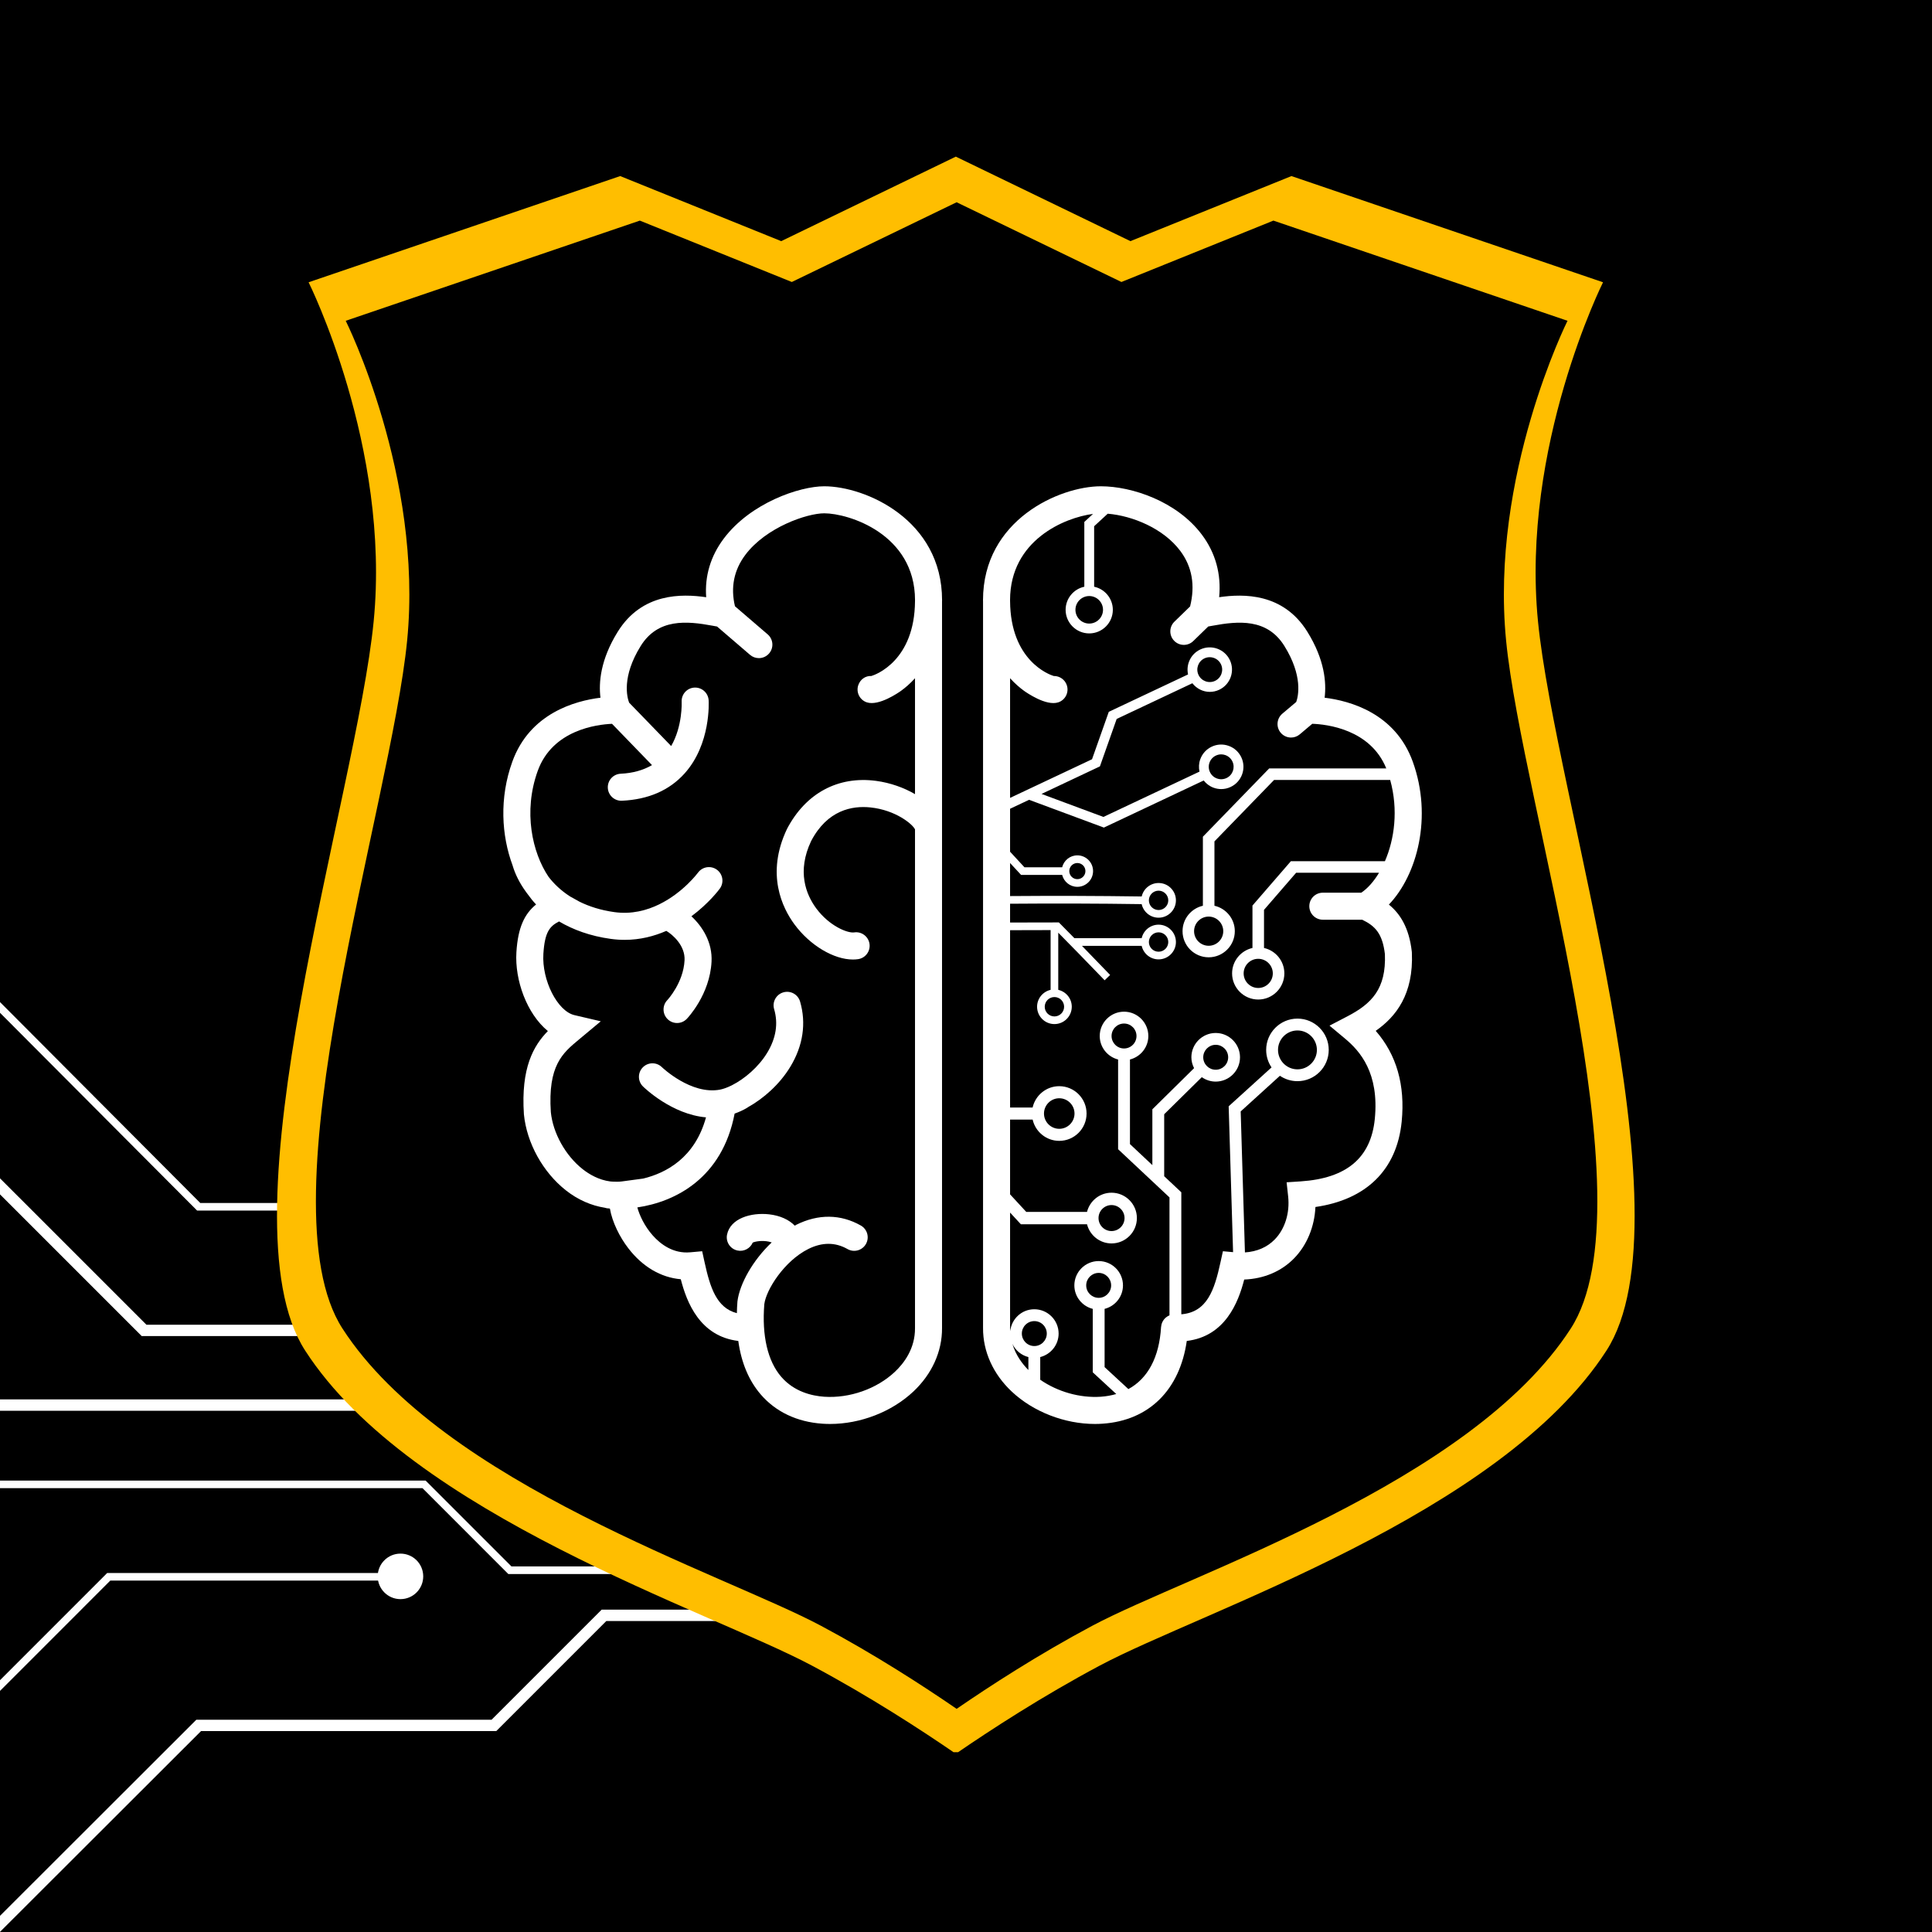 <svg xmlns="http://www.w3.org/2000/svg" xmlns:xlink="http://www.w3.org/1999/xlink" width="500" zoomAndPan="magnify" viewBox="0 0 375 375" height="500" preserveAspectRatio="xMidYMid meet" version="1.0"><defs><clipPath id="759a7009fb"><path d="M 249 263 L 262.5 263 L 262.5 277 L 249 277 Z M 249 263 " clip-rule="nonzero"/></clipPath><clipPath id="e771c72ae0"><path d="M 0 194.5 L 251 194.5 L 251 375 L 0 375 Z M 0 194.5 " clip-rule="nonzero"/></clipPath><clipPath id="e49d1ee458"><path d="M 53 30.348 L 318 30.348 L 318 340.098 L 53 340.098 Z M 53 30.348 " clip-rule="nonzero"/></clipPath><clipPath id="416e9a9396"><path d="M 61 39.211 L 311 39.211 L 311 331.711 L 61 331.711 Z M 61 39.211 " clip-rule="nonzero"/></clipPath><clipPath id="d481b5d5b2"><path d="M 97 94.387 L 183 94.387 L 183 276.637 L 97 276.637 Z M 97 94.387 " clip-rule="nonzero"/></clipPath><clipPath id="c722ac5d16"><path d="M 190 94.387 L 276 94.387 L 276 276.637 L 190 276.637 Z M 190 94.387 " clip-rule="nonzero"/></clipPath></defs><rect x="-37.5" width="450" fill="#ffffff" y="-37.5" height="450" fill-opacity="1"/><rect x="-37.5" width="450" fill="#000000" y="-37.5" height="450" fill-opacity="1"/><path fill="#ffffff" d="M 247.266 298.355 L 197.012 298.355 L 197.012 296.887 L 247.266 296.887 L 247.266 298.355 " fill-opacity="1" fill-rule="nonzero"/><g clip-path="url(#759a7009fb)"><path fill="#ffffff" d="M 256.133 274.121 C 253.906 274.121 252.098 272.316 252.098 270.086 C 252.098 267.855 253.906 266.047 256.133 266.047 C 258.363 266.047 260.172 267.855 260.172 270.086 C 260.172 272.316 258.363 274.121 256.133 274.121 Z M 256.133 263.68 C 252.594 263.68 249.727 266.547 249.727 270.086 C 249.727 273.621 252.594 276.488 256.133 276.488 C 259.672 276.488 262.539 273.621 262.539 270.086 C 262.539 266.547 259.672 263.68 256.133 263.68 " fill-opacity="1" fill-rule="nonzero"/></g><path fill="#ffffff" d="M 210.312 317.434 C 208.082 317.434 206.273 315.625 206.273 313.395 C 206.273 311.164 208.082 309.355 210.312 309.355 C 212.539 309.355 214.348 311.164 214.348 313.395 C 214.348 315.625 212.539 317.434 210.312 317.434 Z M 210.312 306.988 C 206.773 306.988 203.906 309.859 203.906 313.395 C 203.906 316.934 206.773 319.801 210.312 319.801 C 213.848 319.801 216.715 316.934 216.715 313.395 C 216.715 309.859 213.848 306.988 210.312 306.988 " fill-opacity="1" fill-rule="nonzero"/><path fill="#ffffff" d="M 77.73 301.555 C 75.293 301.555 73.312 303.531 73.312 305.973 C 73.312 308.41 75.293 310.391 77.73 310.391 C 80.172 310.391 82.148 308.41 82.148 305.973 C 82.148 303.531 80.172 301.555 77.73 301.555 " fill-opacity="1" fill-rule="nonzero"/><path fill="#ffffff" d="M 250.586 293.207 C 248.148 293.207 246.168 295.184 246.168 297.621 C 246.168 300.062 248.148 302.039 250.586 302.039 C 253.027 302.039 255.008 300.062 255.008 297.621 C 255.008 295.184 253.027 293.207 250.586 293.207 " fill-opacity="1" fill-rule="nonzero"/><path fill="#ffffff" d="M 208.324 250.859 C 205.883 250.859 203.906 252.832 203.906 255.273 C 203.906 257.715 205.883 259.691 208.324 259.691 C 210.762 259.691 212.738 257.715 212.738 255.273 C 212.738 252.832 210.762 250.859 208.324 250.859 " fill-opacity="1" fill-rule="nonzero"/><path fill="#ffffff" d="M 182.934 290.516 C 181.395 290.516 180.148 289.27 180.148 287.73 C 180.148 286.191 181.395 284.945 182.934 284.945 C 184.473 284.945 185.719 286.191 185.719 287.73 C 185.719 289.27 184.473 290.516 182.934 290.516 Z M 182.934 283.312 C 180.496 283.312 178.516 285.293 178.516 287.73 C 178.516 290.172 180.496 292.148 182.934 292.148 C 185.375 292.148 187.352 290.172 187.352 287.73 C 187.352 285.293 185.375 283.312 182.934 283.312 " fill-opacity="1" fill-rule="nonzero"/><path fill="#ffffff" d="M 85.531 260.844 C 83.992 260.844 82.746 259.598 82.746 258.059 C 82.746 256.52 83.992 255.273 85.531 255.273 C 87.066 255.273 88.316 256.52 88.316 258.059 C 88.316 259.598 87.066 260.844 85.531 260.844 Z M 85.531 253.641 C 83.09 253.641 81.113 255.617 81.113 258.059 C 81.113 260.496 83.09 262.477 85.531 262.477 C 87.969 262.477 89.949 260.496 89.949 258.059 C 89.949 255.617 87.969 253.641 85.531 253.641 " fill-opacity="1" fill-rule="nonzero"/><g clip-path="url(#e771c72ae0)"><path fill="#ffffff" d="M 95.41 333.801 L 38.105 333.801 L 0 371.863 L 0 374.977 L 39.02 336.004 L 96.324 336.004 L 117.691 314.637 L 205.23 314.637 L 205.23 312.434 L 116.777 312.434 Z M 82.305 259.332 L 82.305 257.125 L 28.418 257.125 L 0 228.711 L 0 231.828 L 27.504 259.332 Z M 156.879 269.082 L 141.191 284.773 L 113.289 284.773 L 100.141 271.621 L 0 271.621 L 0 273.828 L 99.227 273.828 L 112.375 286.977 L 142.105 286.977 L 157.793 271.289 L 250.59 271.289 L 250.59 269.082 Z M 38.258 234.969 L 95.562 234.969 L 116.93 256.336 L 205.23 256.336 L 205.23 254.863 L 117.539 254.863 L 96.172 233.496 L 38.867 233.496 L 0 194.5 L 0 196.582 L 38.043 234.754 Z M 98.449 305.301 L 98.664 305.516 L 166.539 305.516 L 180.676 291.379 L 179.637 290.34 L 165.93 304.043 L 99.273 304.043 L 82.609 287.379 L 0 287.379 L 0 288.848 L 82 288.848 Z M 73.824 306.789 L 73.824 305.32 L 20.801 305.32 L 0 326.125 L 0 328.203 L 21.41 306.789 L 73.824 306.789 " fill-opacity="1" fill-rule="nonzero"/></g><g clip-path="url(#e49d1ee458)"><path fill="#ffbe00" d="M 185.523 30.402 L 151.633 46.805 L 120.379 34.176 L 59.898 54.789 C 59.898 54.789 75.852 86.684 72.531 120.578 C 69.207 154.477 42.504 236.25 59.234 262.152 C 79.84 294.055 137.668 312.664 157.609 323.301 C 168.777 329.258 178.777 335.766 185.523 340.402 C 192.273 335.766 202.27 329.258 213.441 323.301 C 233.383 312.664 291.207 294.059 311.812 262.152 C 328.543 236.246 301.844 154.473 298.52 120.578 C 295.195 86.688 311.148 54.789 311.148 54.789 L 250.668 34.176 L 219.414 46.805 Z M 185.523 30.402 " fill-opacity="1" fill-rule="nonzero"/></g><g clip-path="url(#416e9a9396)"><path fill="#000000" d="M 185.68 39.258 L 153.691 54.734 L 124.191 42.82 L 67.105 62.266 C 67.105 62.266 82.16 92.352 79.027 124.328 C 75.891 156.301 50.684 233.438 66.477 257.875 C 85.926 287.969 140.508 305.52 159.328 315.551 C 169.871 321.172 179.309 327.312 185.68 331.688 C 192.047 327.312 201.484 321.172 212.027 315.551 C 230.848 305.52 285.43 287.969 304.879 257.875 C 320.672 233.434 295.469 156.297 292.332 124.328 C 289.195 92.355 304.254 62.266 304.254 62.266 L 247.168 42.82 L 217.668 54.734 Z M 185.68 39.258 " fill-opacity="1" fill-rule="nonzero"/></g><g clip-path="url(#d481b5d5b2)"><path fill="#ffffff" d="M 182.855 116.508 C 182.855 100.875 167.957 94.387 159.984 94.387 C 155.191 94.387 145.68 97.613 140.473 104.551 C 137.918 107.953 136.77 111.828 137.07 115.922 C 132.32 115.23 124.609 115.062 119.914 122.605 C 116.535 128.035 116.184 132.508 116.551 135.426 C 111.621 136.031 102.832 138.445 99.441 147.844 C 96.887 154.906 97.336 162.191 99.5 167.992 C 99.504 168.004 99.504 168.02 99.508 168.031 C 99.992 169.664 100.855 171.422 102.109 173.137 C 102.125 173.16 102.145 173.184 102.16 173.207 C 102.25 173.328 102.336 173.449 102.43 173.566 C 102.941 174.281 103.48 174.957 104.055 175.559 C 101.816 177.375 100.531 180.004 100.234 184.82 C 99.895 190.234 102.246 196.766 106.34 200.125 C 103.547 202.98 101.086 207.273 101.691 216.301 C 102.246 221.863 105.363 227.508 109.824 231.035 C 112.168 232.887 114.777 234.012 117.418 234.426 C 117.59 234.484 117.77 234.523 117.957 234.543 C 118.02 234.547 118.094 234.547 118.156 234.551 C 118.23 234.559 118.309 234.582 118.383 234.59 C 118.832 237.199 120.277 240.117 121.965 242.301 C 124.73 245.891 128.281 247.965 132.141 248.301 C 133.273 252.73 135.816 259.375 143.301 260.277 C 143.883 264.473 145.332 267.957 147.66 270.664 C 150.566 274.039 154.703 276 159.625 276.34 C 160.121 276.371 160.617 276.391 161.117 276.391 C 167 276.391 173.074 274.051 177.277 270.102 C 180.898 266.699 182.875 262.316 182.848 257.773 L 182.848 160.5 C 182.848 160.496 182.848 160.496 182.848 160.492 L 182.848 116.758 C 182.848 116.672 182.855 116.594 182.855 116.508 Z M 177.602 154.141 C 175.434 152.875 172.793 151.934 170.059 151.57 C 162.672 150.582 156.383 153.953 152.75 160.906 C 148.59 169.664 151.879 176.266 154.207 179.422 C 157.23 183.516 161.84 186.242 165.551 186.242 C 165.891 186.242 166.227 186.219 166.551 186.172 C 167.984 185.965 168.977 184.633 168.77 183.199 C 168.559 181.766 167.227 180.766 165.797 180.98 C 164.535 181.164 160.98 179.762 158.426 176.309 C 156.434 173.605 154.652 169.129 157.441 163.246 C 160.605 157.203 165.438 156.355 168.93 156.719 C 173.828 157.219 177.156 159.98 177.602 160.988 L 177.602 257.793 C 177.629 261.742 175.488 264.586 173.688 266.277 C 170.156 269.594 164.902 271.434 159.984 271.105 C 157.551 270.938 154.129 270.129 151.637 267.238 C 148.996 264.172 147.863 259.254 148.352 253.137 C 148.707 250.336 152.211 244.77 156.887 242.43 C 159.57 241.09 162.133 241.094 164.5 242.441 C 165.762 243.16 167.363 242.715 168.078 241.457 C 168.793 240.199 168.352 238.594 167.094 237.879 C 163.164 235.645 158.824 235.598 154.539 237.738 C 154.445 237.785 154.359 237.852 154.27 237.902 C 153.137 236.742 151.438 235.949 149.309 235.703 C 145.723 235.297 141.766 236.512 141.121 239.625 C 140.828 241.047 141.738 242.434 143.156 242.727 C 144.398 242.988 145.625 242.312 146.102 241.188 C 146.605 240.957 147.895 240.727 149.207 240.996 C 149.434 241.043 149.625 241.098 149.789 241.152 C 146.141 244.598 143.57 249.168 143.137 252.598 C 143.07 253.379 143.047 254.133 143.027 254.883 C 139.078 253.871 137.828 249.859 136.785 245.121 L 136.289 242.863 L 133.988 243.07 C 130.645 243.379 128.18 241.465 126.711 239.812 C 125.039 237.93 124.105 235.805 123.707 234.359 C 131.086 233.273 140.188 228.684 142.59 216.148 C 143.406 215.855 144.227 215.5 145.047 215.004 C 145.09 214.977 145.125 214.945 145.168 214.914 C 148.168 213.238 151.305 210.523 153.414 207.035 C 155.875 202.969 156.523 198.598 155.293 194.395 C 154.883 193.004 153.43 192.207 152.039 192.617 C 150.648 193.023 149.852 194.48 150.258 195.871 C 151.078 198.664 150.629 201.508 148.926 204.32 C 147.223 207.137 144.496 209.414 142.102 210.629 C 142.039 210.664 141.977 210.691 141.914 210.723 C 141.145 211.098 140.406 211.367 139.758 211.496 C 134.148 212.562 128.539 207.195 128.473 207.137 C 127.441 206.125 125.785 206.141 124.77 207.172 C 123.754 208.203 123.766 209.867 124.801 210.879 C 125.105 211.18 130.41 216.297 137.035 216.879 C 134.887 224.703 129.332 227.668 124.848 228.758 L 120.668 229.32 C 120.41 229.355 120.164 229.359 119.91 229.371 C 119.316 229.375 118.883 229.352 118.652 229.336 C 118.625 229.332 118.602 229.332 118.574 229.328 C 118.535 229.324 118.5 229.32 118.48 229.32 C 118.473 229.32 118.469 229.32 118.461 229.32 C 116.23 229.035 114.359 227.934 113.074 226.918 C 109.742 224.285 107.324 219.914 106.918 215.867 C 106.312 206.809 109.219 204.395 112.293 201.836 L 116.613 198.234 L 111.492 197.035 C 108.191 196.258 105.152 190.262 105.469 185.148 C 105.734 180.902 106.691 179.781 108.516 178.852 C 111.227 180.453 114.551 181.691 118.551 182.238 C 119.477 182.367 120.375 182.426 121.25 182.426 C 124.266 182.426 126.969 181.715 129.332 180.684 C 130.535 181.395 133.02 183.512 132.871 186.395 C 132.648 190.746 129.598 194.047 129.52 194.129 C 128.523 195.172 128.555 196.828 129.598 197.832 C 130.105 198.32 130.762 198.566 131.418 198.566 C 132.105 198.566 132.789 198.297 133.305 197.762 C 133.488 197.574 137.785 193.047 138.109 186.664 C 138.301 182.988 136.426 179.918 134.203 177.848 C 137.586 175.34 139.559 172.695 139.723 172.469 C 140.574 171.297 140.312 169.656 139.141 168.805 C 137.969 167.953 136.328 168.215 135.477 169.387 C 135.434 169.445 132.609 173.246 127.992 175.512 C 127.992 175.516 127.992 175.516 127.992 175.516 C 127.992 175.516 127.992 175.516 127.988 175.516 C 125.539 176.719 122.59 177.5 119.266 177.043 C 116.602 176.676 114.363 175.945 112.484 175.02 L 110.641 173.996 C 108.828 172.828 107.453 171.477 106.457 170.164 C 103.332 165.523 101.504 157.559 104.375 149.625 C 107.246 141.664 115.855 140.621 118.793 140.492 L 126.555 148.508 C 124.875 149.48 122.867 150.07 120.477 150.18 C 119.027 150.246 117.91 151.473 117.977 152.922 C 118.039 154.328 119.199 155.426 120.594 155.426 C 120.633 155.426 120.676 155.422 120.715 155.422 C 125.84 155.188 129.93 153.406 132.875 150.129 C 138.008 144.418 137.566 136.262 137.547 135.918 C 137.457 134.473 136.219 133.379 134.77 133.461 C 133.32 133.551 132.223 134.793 132.312 136.238 C 132.312 136.293 132.512 140.941 130.273 144.805 L 122.109 136.379 C 121.723 135.363 120.629 131.383 124.367 125.375 C 127.715 119.996 133.316 120.527 138.305 121.449 C 138.621 121.508 138.914 121.562 139.184 121.609 L 145.586 127.109 C 146.082 127.535 146.691 127.742 147.297 127.742 C 148.031 127.742 148.766 127.434 149.285 126.828 C 150.23 125.73 150.105 124.074 149.004 123.129 L 142.656 117.676 C 141.785 114.016 142.449 110.66 144.668 107.699 C 148.703 102.328 156.66 99.633 159.984 99.633 C 164.684 99.633 177.57 103.621 177.605 116.457 C 177.605 116.473 177.602 116.484 177.602 116.5 L 177.602 116.695 C 177.52 128.207 170.039 130.934 169.133 131.211 C 167.965 131.148 166.961 131.887 166.586 133.004 C 166.129 134.379 166.871 135.863 168.246 136.324 C 170.594 137.102 174.453 134.402 174.883 134.094 C 175.688 133.516 176.641 132.707 177.602 131.648 Z M 177.602 154.141 " fill-opacity="1" fill-rule="nonzero"/></g><g clip-path="url(#c722ac5d16)"><path fill="#ffffff" d="M 274.043 184.867 L 274.027 184.688 C 273.496 180.02 271.727 177.32 269.582 175.578 C 275.082 169.824 278.09 158.562 274.219 147.844 C 270.824 138.441 262.039 136.027 257.109 135.426 C 257.473 132.508 257.125 128.035 253.746 122.605 C 249.066 115.086 241.387 115.23 236.637 115.914 C 237.07 111.449 235.938 107.309 233.277 103.77 C 228.438 97.32 219.723 94.387 213.676 94.387 C 205.699 94.387 190.801 100.875 190.801 116.508 C 190.801 116.582 190.809 116.656 190.809 116.73 L 190.809 257.758 C 190.781 262.316 192.758 266.699 196.379 270.102 C 200.582 274.051 206.66 276.391 212.539 276.391 C 213.039 276.391 213.535 276.371 214.031 276.336 C 223.027 275.723 228.992 269.77 230.352 260.277 C 237.809 259.383 240.363 252.789 241.5 248.359 C 245.309 248.211 248.68 246.793 251.16 244.266 C 253.668 241.711 255.148 238.105 255.324 234.277 C 265.223 232.852 271.137 227.039 272.066 217.707 C 272.766 210.621 271.074 204.711 267.027 200.086 C 270.941 197.352 274.406 192.996 274.043 184.867 Z M 200.762 261.266 C 199.426 261.266 198.34 260.18 198.34 258.844 C 198.34 257.508 199.426 256.426 200.762 256.426 C 202.098 256.426 203.18 257.508 203.18 258.844 C 203.18 260.18 202.098 261.266 200.762 261.266 Z M 199.609 263.406 L 199.609 265.918 C 198.414 264.715 197.156 263.027 196.508 260.852 C 197.105 262.109 198.234 263.059 199.609 263.406 Z M 261.547 197.262 L 258.059 199.078 L 261.082 201.602 C 263.98 204.02 267.73 208.262 266.848 217.188 C 266.09 224.746 261.387 228.711 252.461 229.305 L 249.73 229.484 L 250.027 232.207 C 250.383 235.43 249.406 238.562 247.414 240.59 C 245.941 242.094 243.973 242.941 241.641 243.094 L 240.816 215.727 L 248.43 208.809 C 249.402 209.469 250.574 209.855 251.836 209.855 C 255.184 209.855 257.906 207.133 257.906 203.785 C 257.906 200.438 255.184 197.711 251.836 197.711 C 248.484 197.711 245.762 200.438 245.762 203.785 C 245.762 205.043 246.145 206.211 246.805 207.184 L 238.484 214.734 L 239.34 243.043 L 237.367 242.863 L 236.871 245.121 C 235.719 250.359 234.305 254.707 229.293 255.102 L 229.293 231.422 L 225.969 228.305 L 225.969 216.273 L 233.27 209.078 C 234.035 209.613 234.961 209.938 235.965 209.938 C 238.566 209.938 240.684 207.82 240.684 205.219 C 240.684 202.617 238.566 200.5 235.965 200.5 C 233.367 200.5 231.246 202.617 231.246 205.219 C 231.246 205.98 231.445 206.691 231.77 207.328 L 223.672 215.316 L 223.672 226.148 L 219.324 222.066 L 219.324 205.648 C 221.367 205.129 222.891 203.289 222.891 201.086 C 222.891 198.484 220.773 196.367 218.176 196.367 C 215.574 196.367 213.457 198.484 213.457 201.086 C 213.457 203.289 214.98 205.129 217.023 205.648 L 217.023 223.062 L 226.996 232.414 L 226.996 255.305 C 226.754 255.402 226.535 255.539 226.336 255.703 C 226.297 255.734 226.254 255.758 226.219 255.793 C 226.207 255.801 226.199 255.812 226.191 255.82 C 225.832 256.156 225.566 256.598 225.441 257.094 C 225.426 257.148 225.426 257.207 225.414 257.266 C 225.395 257.371 225.367 257.48 225.359 257.594 C 225.012 263.449 222.801 267.559 219.02 269.621 L 214.402 265.355 L 214.402 254.051 C 216.445 253.535 217.969 251.695 217.969 249.492 C 217.969 246.891 215.852 244.773 213.25 244.773 C 210.652 244.773 208.531 246.891 208.531 249.492 C 208.531 251.695 210.059 253.535 212.102 254.051 L 212.102 266.363 L 216.668 270.578 C 215.734 270.848 214.738 271.031 213.672 271.105 C 209.59 271.379 205.281 270.137 201.91 267.809 L 201.91 263.406 C 203.953 262.887 205.477 261.047 205.477 258.844 C 205.477 256.246 203.359 254.125 200.758 254.125 C 198.324 254.125 196.336 255.988 196.09 258.359 C 196.082 258.164 196.055 257.977 196.055 257.773 L 196.055 235.359 L 198.145 237.625 L 210.988 237.625 C 211.527 239.758 213.445 241.348 215.746 241.348 C 218.461 241.348 220.668 239.141 220.668 236.426 C 220.668 233.711 218.461 231.504 215.746 231.504 C 213.445 231.504 211.527 233.094 210.988 235.227 L 199.195 235.227 L 196.055 231.824 L 196.055 217.309 L 200.434 217.309 C 200.969 219.668 203.074 221.441 205.598 221.441 C 208.523 221.441 210.902 219.062 210.902 216.137 C 210.902 213.211 208.523 210.828 205.598 210.828 C 203.074 210.828 200.969 212.602 200.43 214.965 L 196.055 214.965 L 196.055 180.551 C 198.727 180.535 201.262 180.531 203.922 180.531 L 203.922 192.129 C 202.422 192.469 201.297 193.805 201.297 195.406 C 201.297 197.266 202.805 198.773 204.664 198.773 C 206.52 198.773 208.031 197.266 208.031 195.406 C 208.031 193.805 206.906 192.469 205.406 192.129 L 205.406 181.035 C 208.109 183.758 210.742 186.477 213.383 189.215 L 214.406 190.273 L 215.477 189.242 L 214.453 188.184 C 212.973 186.648 211.496 185.117 210.008 183.59 L 221.598 183.59 C 221.941 185.09 223.277 186.215 224.879 186.215 C 226.734 186.215 228.246 184.703 228.246 182.848 C 228.246 180.988 226.734 179.477 224.879 179.477 C 223.277 179.477 221.938 180.602 221.598 182.102 L 208.543 182.102 C 207.613 181.156 206.688 180.207 205.742 179.262 L 205.523 179.043 L 205.215 179.043 C 202.059 179.043 199.156 179.043 196.055 179.062 L 196.055 175.414 C 204.609 175.344 213.18 175.367 221.598 175.492 C 221.934 176.996 223.273 178.125 224.879 178.125 C 226.734 178.125 228.246 176.613 228.246 174.758 C 228.246 172.898 226.738 171.391 224.879 171.391 C 223.281 171.391 221.945 172.508 221.602 174.004 C 213.184 173.883 204.605 173.859 196.055 173.926 L 196.055 167.508 L 198.191 169.82 L 206.164 169.82 C 206.496 171.145 207.688 172.133 209.113 172.133 C 210.797 172.133 212.164 170.762 212.164 169.078 C 212.164 167.395 210.797 166.023 209.113 166.023 C 207.688 166.023 206.496 167.012 206.164 168.336 L 198.844 168.336 L 196.055 165.316 L 196.055 156.98 L 199.746 155.242 L 214.262 160.633 L 233.637 151.492 C 234.133 152.129 234.793 152.621 235.574 152.902 C 236.051 153.074 236.543 153.16 237.035 153.16 C 237.664 153.16 238.293 153.02 238.875 152.742 C 241.027 151.73 241.957 149.148 240.941 146.996 C 240.449 145.953 239.578 145.16 238.492 144.773 C 237.41 144.379 236.234 144.438 235.191 144.93 C 234.148 145.422 233.359 146.293 232.969 147.379 C 232.688 148.156 232.648 148.98 232.824 149.77 L 214.172 158.566 L 202.16 154.102 L 213.492 148.754 L 216.746 139.547 L 231.438 132.617 C 232.266 133.672 233.508 134.293 234.82 134.293 C 235.438 134.293 236.062 134.16 236.652 133.879 C 238.809 132.863 239.734 130.285 238.719 128.129 C 237.703 125.977 235.121 125.051 232.969 126.066 C 231.113 126.941 230.176 128.98 230.602 130.906 L 215.215 138.164 L 211.961 147.371 L 196.055 154.871 L 196.055 131.645 C 197.016 132.707 197.969 133.512 198.773 134.094 C 199.207 134.402 203.047 137.109 205.414 136.324 C 206.789 135.867 207.527 134.379 207.07 133.004 C 206.707 131.906 205.68 131.211 204.582 131.211 C 204.562 131.211 204.547 131.211 204.527 131.211 C 203.617 130.934 196.133 128.207 196.055 116.672 L 196.055 116.5 C 196.055 116.488 196.051 116.473 196.051 116.461 C 196.082 104.812 206.672 100.461 212.152 99.75 L 210.465 101.309 L 210.465 113.883 C 208.395 114.324 206.836 116.164 206.836 118.363 C 206.836 120.887 208.895 122.945 211.418 122.945 C 213.945 122.945 216 120.887 216 118.363 C 216 116.164 214.441 114.324 212.371 113.883 L 212.371 102.145 L 215.008 99.711 C 219.789 100.105 225.801 102.547 229.082 106.918 C 231.387 109.984 232.016 113.613 230.996 117.711 L 227.953 120.668 C 226.914 121.676 226.891 123.34 227.902 124.375 C 228.418 124.906 229.098 125.172 229.781 125.172 C 230.441 125.172 231.102 124.926 231.609 124.43 L 234.52 121.602 C 234.777 121.559 235.051 121.508 235.348 121.453 C 240.34 120.531 245.941 119.996 249.293 125.375 C 252.922 131.211 251.996 135.125 251.598 136.25 L 248.898 138.527 C 247.793 139.465 247.652 141.121 248.586 142.227 C 249.105 142.84 249.848 143.156 250.594 143.156 C 251.191 143.156 251.793 142.953 252.285 142.535 L 254.711 140.488 C 257.445 140.578 265.977 141.508 269.078 149.152 L 246.348 149.152 L 233.48 162.406 L 233.48 175.805 C 231.223 176.32 229.531 178.332 229.531 180.742 C 229.531 183.539 231.805 185.812 234.602 185.812 C 237.398 185.812 239.676 183.539 239.676 180.742 C 239.676 178.332 237.98 176.32 235.723 175.805 L 235.723 163.312 L 247.297 151.391 L 269.836 151.391 C 271.445 157.215 270.656 162.91 268.812 167.164 L 250.555 167.164 L 243.102 175.77 L 243.102 184 C 240.844 184.512 239.148 186.527 239.148 188.938 C 239.148 191.73 241.426 194.008 244.223 194.008 C 247.016 194.008 249.293 191.73 249.293 188.938 C 249.293 186.527 247.602 184.512 245.344 184 L 245.344 176.605 L 251.578 169.402 L 267.672 169.402 C 266.648 171.109 265.457 172.441 264.227 173.27 L 256.762 173.27 C 255.312 173.27 254.137 174.441 254.137 175.891 C 254.137 177.34 255.312 178.516 256.762 178.516 L 264.402 178.516 C 266.934 179.73 268.336 181.219 268.809 185.191 C 269.078 191.945 266.23 194.82 261.547 197.262 Z M 248.062 203.785 C 248.062 201.703 249.754 200.012 251.836 200.012 C 253.918 200.012 255.609 201.703 255.609 203.785 C 255.609 205.867 253.918 207.559 251.836 207.559 C 249.754 207.559 248.062 205.867 248.062 203.785 Z M 233.547 205.219 C 233.547 203.883 234.633 202.797 235.969 202.797 C 237.301 202.797 238.387 203.883 238.387 205.219 C 238.387 206.555 237.301 207.637 235.969 207.637 C 234.633 207.637 233.547 206.555 233.547 205.219 Z M 218.176 203.508 C 216.84 203.508 215.754 202.422 215.754 201.086 C 215.754 199.75 216.84 198.668 218.176 198.668 C 219.512 198.668 220.594 199.75 220.594 201.086 C 220.594 202.422 219.508 203.508 218.176 203.508 Z M 213.254 251.91 C 211.918 251.91 210.832 250.828 210.832 249.492 C 210.832 248.156 211.918 247.07 213.254 247.07 C 214.59 247.07 215.672 248.156 215.672 249.492 C 215.672 250.828 214.59 251.91 213.254 251.91 Z M 213.223 236.426 C 213.223 235.035 214.355 233.902 215.746 233.902 C 217.141 233.902 218.273 235.035 218.273 236.426 C 218.273 237.816 217.141 238.949 215.746 238.949 C 214.355 238.949 213.223 237.816 213.223 236.426 Z M 202.637 216.137 C 202.637 214.504 203.965 213.172 205.598 213.172 C 207.234 213.172 208.562 214.504 208.562 216.137 C 208.562 217.77 207.234 219.102 205.598 219.102 C 203.965 219.098 202.637 217.77 202.637 216.137 Z M 204.664 193.527 C 205.699 193.527 206.543 194.371 206.543 195.41 C 206.543 196.445 205.699 197.289 204.664 197.289 C 203.629 197.289 202.781 196.445 202.781 195.41 C 202.781 194.371 203.629 193.527 204.664 193.527 Z M 222.996 182.848 C 222.996 181.809 223.844 180.965 224.879 180.965 C 225.914 180.965 226.762 181.809 226.762 182.848 C 226.762 183.883 225.914 184.727 224.879 184.727 C 223.844 184.727 222.996 183.883 222.996 182.848 Z M 222.996 174.758 C 222.996 173.723 223.844 172.879 224.879 172.879 C 225.914 172.879 226.762 173.723 226.762 174.758 C 226.762 175.793 225.914 176.637 224.879 176.637 C 223.844 176.637 222.996 175.793 222.996 174.758 Z M 207.547 169.078 C 207.547 168.215 208.25 167.512 209.113 167.512 C 209.977 167.512 210.68 168.215 210.68 169.078 C 210.68 169.941 209.977 170.645 209.113 170.645 C 208.25 170.645 207.547 169.941 207.547 169.078 Z M 234.762 148.023 C 234.98 147.418 235.422 146.93 236.004 146.656 C 236.332 146.5 236.68 146.422 237.031 146.422 C 237.305 146.422 237.582 146.469 237.848 146.566 C 238.457 146.785 238.941 147.227 239.215 147.809 C 239.781 149.012 239.266 150.449 238.062 151.02 C 237.48 151.289 236.828 151.328 236.219 151.105 C 235.613 150.891 235.125 150.449 234.852 149.863 C 234.578 149.285 234.543 148.629 234.762 148.023 Z M 233.781 127.789 C 234.113 127.633 234.461 127.562 234.809 127.562 C 235.711 127.562 236.582 128.07 236.992 128.941 C 237.562 130.145 237.043 131.586 235.84 132.156 C 234.637 132.723 233.195 132.203 232.629 131 C 232.062 129.801 232.578 128.359 233.781 127.789 Z M 211.418 115.691 C 212.891 115.691 214.094 116.891 214.094 118.363 C 214.094 119.836 212.891 121.035 211.418 121.035 C 209.945 121.035 208.742 119.836 208.742 118.363 C 208.742 116.891 209.945 115.691 211.418 115.691 Z M 234.602 177.91 C 236.16 177.91 237.434 179.18 237.434 180.742 C 237.434 182.305 236.16 183.574 234.602 183.574 C 233.039 183.574 231.77 182.305 231.77 180.742 C 231.77 179.18 233.039 177.91 234.602 177.91 Z M 244.219 186.105 C 245.781 186.105 247.051 187.375 247.051 188.938 C 247.051 190.496 245.781 191.766 244.219 191.766 C 242.66 191.766 241.391 190.496 241.391 188.938 C 241.391 187.375 242.66 186.105 244.219 186.105 Z M 244.219 186.105 " fill-opacity="1" fill-rule="nonzero"/></g></svg>